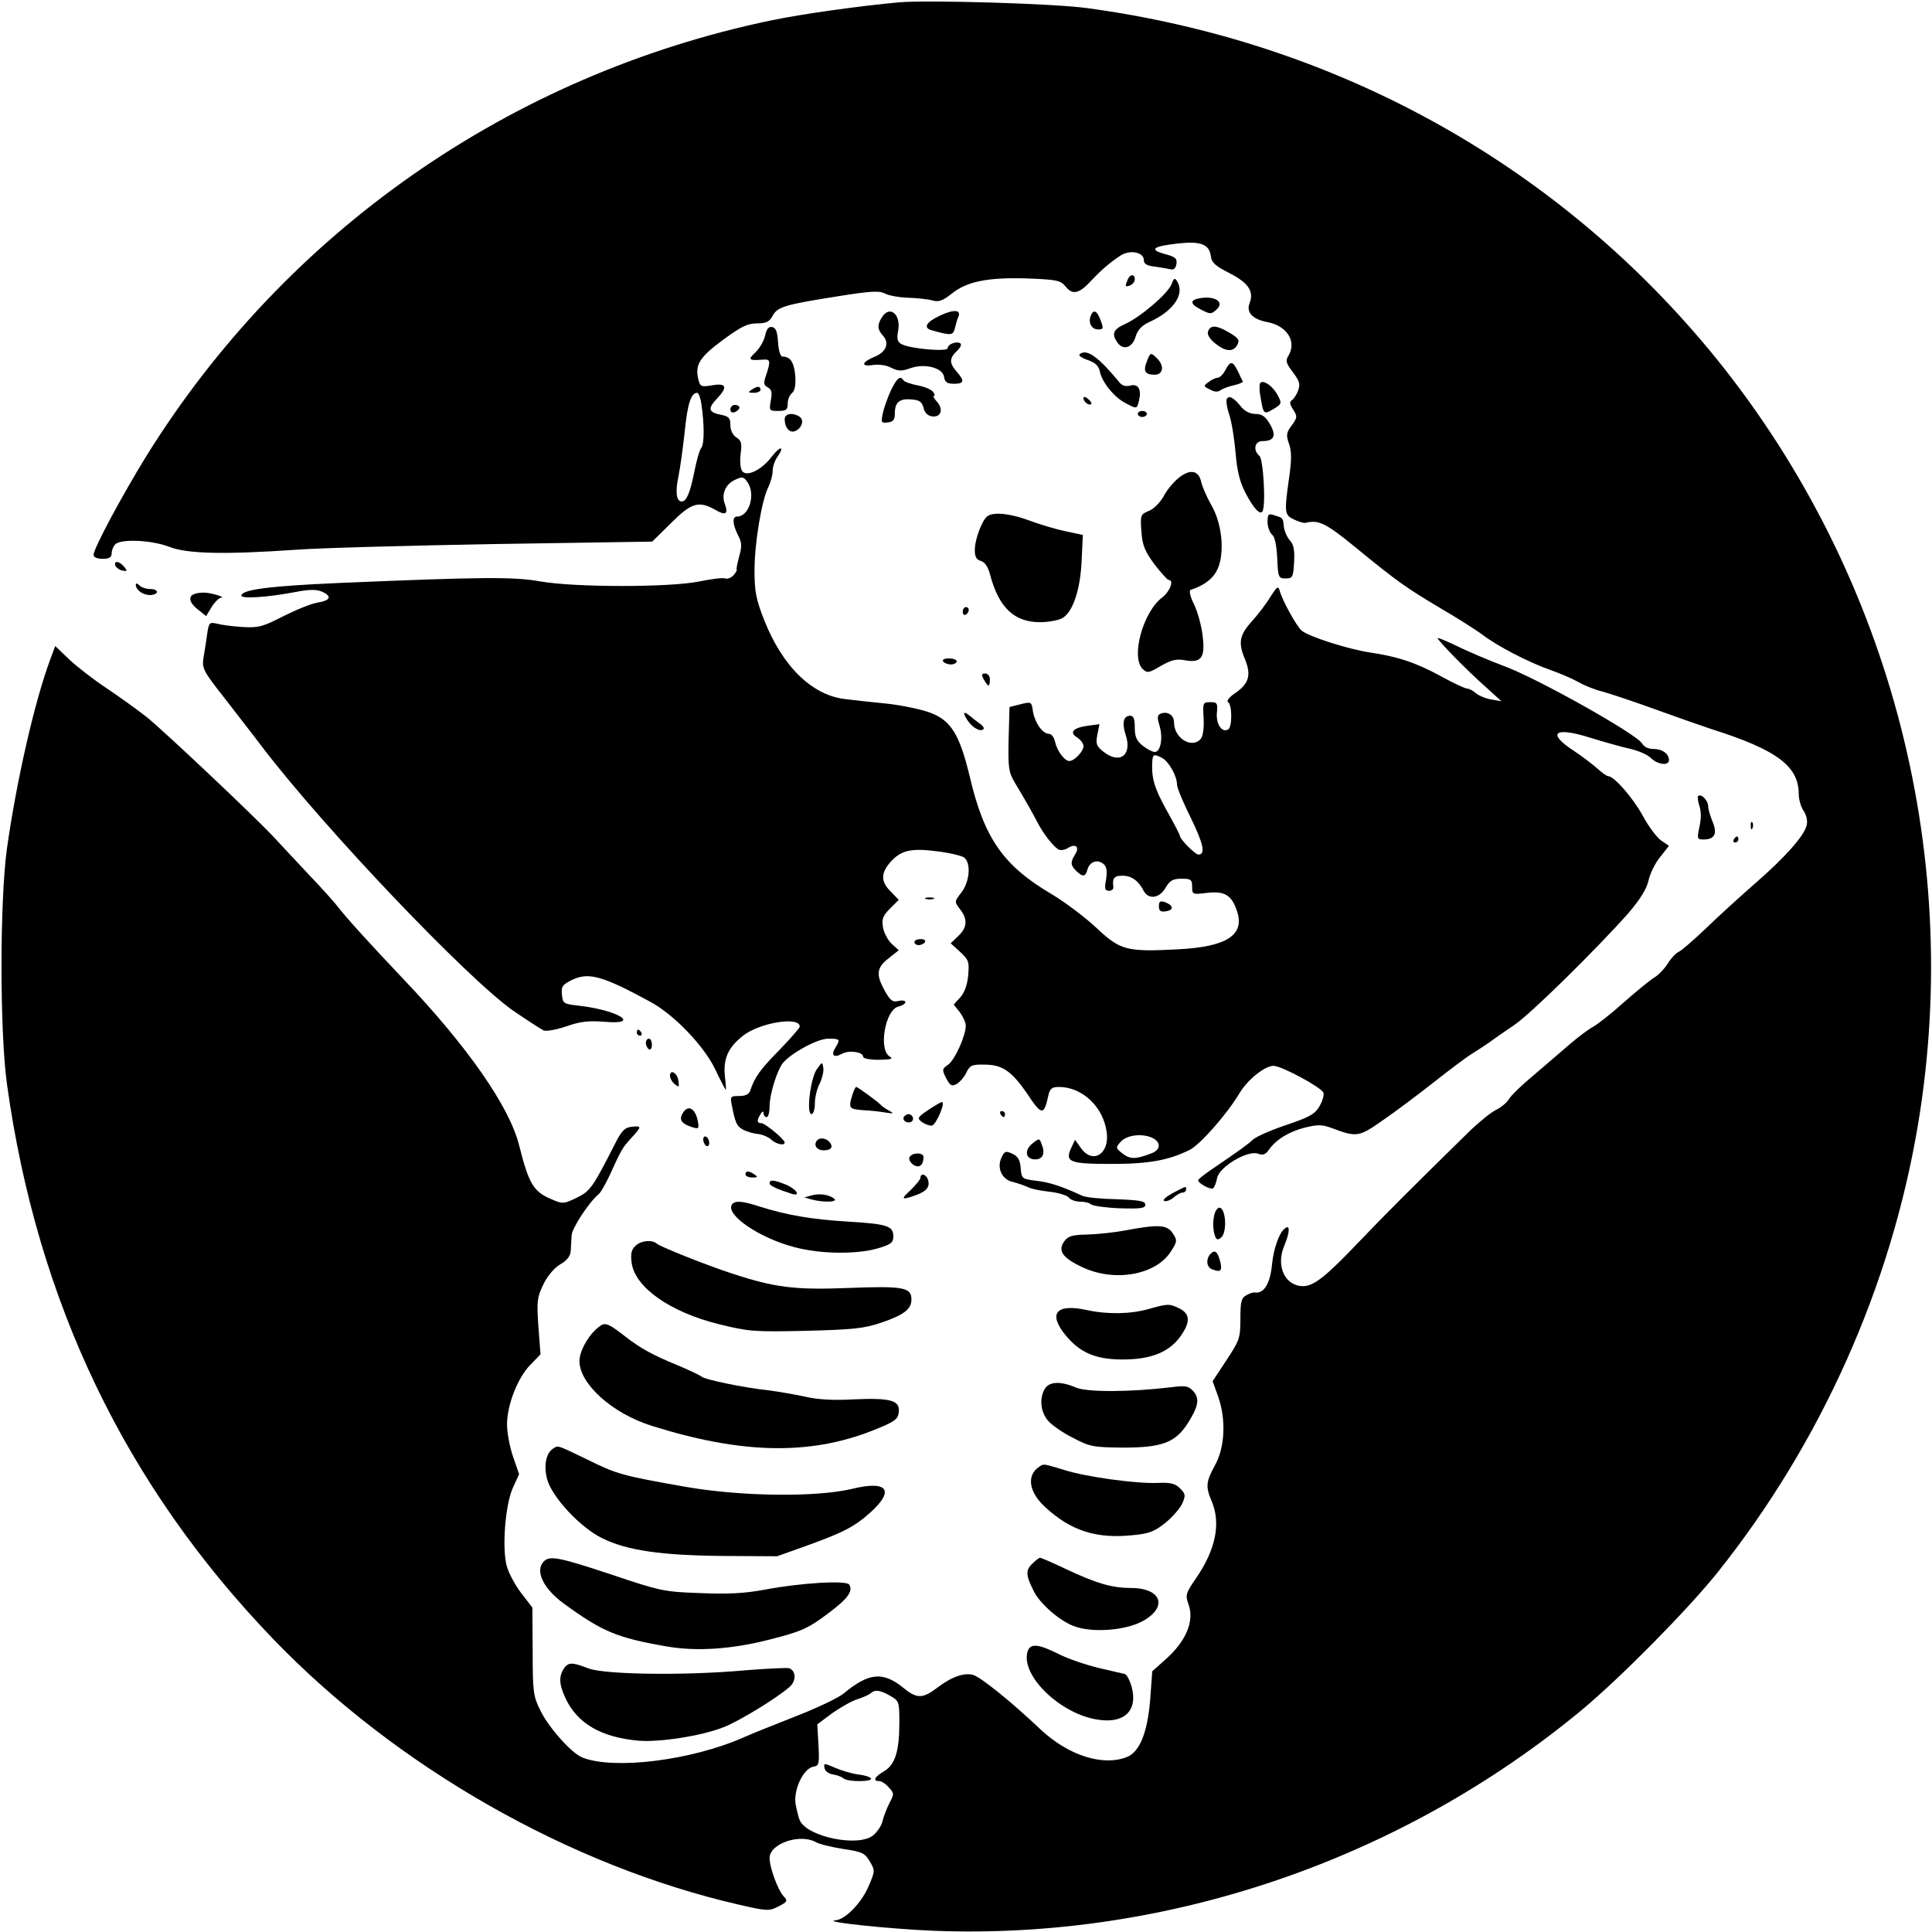 <?xml version="1.0" encoding="UTF-8" standalone="no"?>
<svg
   xmlns:dc="http://purl.org/dc/elements/1.1/"
   xmlns:cc="http://creativecommons.org/ns#"
   xmlns:rdf="http://www.w3.org/1999/02/22-rdf-syntax-ns#"
   xmlns:svg="http://www.w3.org/2000/svg"
   xmlns="http://www.w3.org/2000/svg"
   viewBox="0 0 853.333 853.333"
   height="853.333"
   width="853.333"
   xml:space="preserve"
   id="svg2"
   version="1.1"><defs
     id="defs6"><clipPath
       id="clipPath18"
       clipPathUnits="userSpaceOnUse"><path
         id="path16"
         d="M 0,640 H 640 V 0 H 0 Z" /></clipPath></defs><g
     transform="matrix(1.333,0,0,-1.333,0,853.333)"
     id="g10"><g
       id="g12"><g
         clip-path="url(#clipPath18)"
         id="g14"><g
           transform="translate(294.899,78.3)"
           id="g20"><path
             id="path22"
             style="fill:#000000;fill-opacity:1;fill-rule:nonzero;stroke:none"
             d="m 0,0 c 3,-1.7 3.101,-2 3.101,-8.8 0,-9.599 -1.401,-14 -5,-16.2 -3.201,-1.8 -3.901,-3.3 -1.701,-3.3 0.8,0 2.201,-0.9 3.201,-2.099 C 1.4,-32.3 1.4,-32.6 -0.199,-35.6 -1.1,-37.399 -2.1,-40 -2.5,-41.6 c -0.3,-1.5 -1.8,-3.6 -3.1,-4.7 -4.9,-3.9 -21.4,-0.599 -24.2,4.8 -0.5,1 -1.099,3.5 -1.5,5.7 -0.7,4.8 2.7,11.8 6,12.3 1.8,0.3 1.901,0.9 1.601,7.2 l -0.401,6.8 4.8,3.601 C -16.6,-4 -12.8,-1.8 -10.899,-1.2 -9,-0.6 -7,0.3 -6.399,0.8 -5,2.101 -3.399,1.9 0,0 m 87.2,184.7 c 2.7,-1.5 2.401,-3.9 -0.599,-5 -5.201,-2 -7,-2 -9.5,-0.099 -2.401,1.899 -2.401,2 -0.601,4 2.101,2.299 7.4,2.799 10.7,1.099 m 3,126 c 2.2,-1.2 4.901,-6 4.901,-8.8 0,-1.1 2.099,-6.1 4.599,-11.1 4.2,-8.6 4.901,-12.1 2.5,-12.1 -1.099,0 -6.099,5.1 -6.099,6.1 0,0.4 -2,4.2 -4.401,8.5 -4.099,7.4 -5.099,10.7 -4.8,16.2 0.201,2.5 0.5,2.6 3.3,1.2 M -62.5,428 c 1,-6.8 1,-13.1 0,-14.5 -0.6,-0.7 -1.6,-4.2 -2.3,-7.8 -1.399,-7 -2.599,-10 -4.2,-10 -1.8,0 -2.199,3.1 -1.1,8.3 0.6,2.9 1.5,9.6 2.1,15 0.9,9.1 2.101,12.7 4.101,12.7 0.5,0 1.099,-1.7 1.399,-3.7 M 3.101,561.1 c -13.101,-1.2 -31.901,-3.8 -42.5,-6 -86.3,-18 -160.8,-69.9 -207.101,-144.5 -8,-13 -17.399,-30.5 -17.399,-32.6 0,-0.8 1.2,-1.3 3,-1.3 2.2,0 3,0.5 3,1.8 0,1 0.5,2.3 1.2,3 1.899,1.9 12.099,1.4 17.8,-0.8 6,-2.4 18.599,-2.6 42,-1 8,0.6 37.799,1.4 66.299,1.9 l 51.8,0.8 6.2,6.1 c 6.8,6.8 9.201,7.5 14.6,4.5 3.5,-2.1 4.5,-1.5 3.301,1.8 -1.301,3.2 0.199,6.7 3.399,8.1 2.3,1.1 2.8,1 4,-0.7 2.901,-4 0.7,-11.5 -3.399,-11.5 -1.601,0 -1.5,-2.5 0.3,-6.1 1.299,-2.4 1.399,-3.7 0.399,-7.2 -0.6,-2.3 -1,-4.2 -0.8,-4.3 0.2,0 -0.2,-0.9 -1,-1.8 -0.8,-0.9 -2.099,-1.4 -2.8,-1.1 -0.799,0.3 -4.7,-0.2 -8.599,-1 -9.7,-2 -41.101,-2 -52.601,0 -8.899,1.6 -19.399,1.5 -66.599,-0.5 -23.101,-1 -32.5,-2.2 -32.5,-4.2 0,-1.1 8.399,-0.6 17.899,1.2 4.601,0.9 7.101,0.9 8.801,0.1 3.399,-1.5 2.8,-2.9 -1.401,-3.6 -2.099,-0.3 -7.2,-2.4 -11.4,-4.5 -6.8,-3.5 -8.199,-3.9 -13.5,-3.6 -3.199,0.2 -7.1,0.7 -8.5,1.1 -2.5,0.6 -2.699,0.4 -3.3,-3.7 -0.3,-2.4 -0.899,-5.9 -1.2,-7.8 -0.5,-3.3 0.101,-4.4 6.801,-12.9 4,-5.2 9.8,-12.6 12.8,-16.6 20.7,-27.1 67.899,-76.599 83,-87.2 4.7,-3.2 9.299,-6.2 10.2,-6.6 1,-0.299 4.3,0.3 7.5,1.4 4.599,1.6 7.199,1.9 12.599,1.5 12.3,-1.1 4.701,3.801 -8.299,5.301 -5.3,0.599 -5.5,0.699 -5.8,3.699 -0.301,2.7 0.199,3.301 3.399,4.9 5.5,2.6 10.101,1.3 25.901,-7.3 7.799,-4.2 17.799,-14.6 21.5,-22.4 1.799,-3.8 3.399,-6.8 3.5,-6.8 0.099,0 0,2 -0.3,4.5 -0.601,5.8 1,9.5 5.899,13.401 5.5,4.399 18.901,6.599 18.901,3.099 0,-0.4 -3,-3.9 -6.701,-7.7 -6.299,-6.399 -8.299,-9.1 -9.7,-13.5 -0.399,-1.2 -1.599,-1.8 -3.599,-1.8 -3,0 -3.101,-0.099 -2.5,-3.2 1.2,-5.899 1.599,-6.8 3.799,-8 1.201,-0.6 3.401,-1.3 5,-1.399 1.5,-0.201 3.5,-1.101 4.3,-1.901 1.5,-1.4 4.401,-2.099 4.401,-0.9 0,1 -6.5,6.4 -7.701,6.4 -1.5,0 -1.599,0.901 -0.299,3 0.599,1 1,1.1 1,0.3 0,-0.7 0.5,-1.3 1,-1.3 0.599,0 1,1.7 1,3.7 0,3.701 2.399,11.6 4.299,14.1 2.6,3.3 11.5,8.2 15.1,8.2 4,0 4.101,-0.2 2.4,-3 -1.599,-2.5 -0.5,-3.5 2.201,-2 2.399,1.3 7,0.6 7,-1 0,-0.599 2.399,-1 5.299,-1 4,0.1 4.8,0.3 3.5,1.1 -3.799,2.2 -1.5,15.4 2.8,16.5 1.3,0.301 2.401,1 2.401,1.5 0,0.5 -1,0.7 -2.3,0.4 -1.901,-0.5 -2.7,0.1 -4.5,3.3 -3,5.4 -2.801,7.7 1.199,10.8 l 3.4,2.7 -2.299,2.101 C -0.699,250.3 -2,252.7 -2.3,254.5 c -0.5,2.8 -0.099,3.9 2.3,6.3 l 2.9,2.9 -2.799,2.9 c -3.201,3.2 -3.201,6 0.2,9.8 3.399,3.7 6.699,4.5 15.199,3.4 4.2,-0.5 8.301,-1.5 9.101,-2.1 2.299,-1.9 1.799,-7.9 -0.901,-11.5 -2.399,-3.099 -2.399,-3.099 -0.5,-5.599 2.601,-3.301 2.401,-6.101 -0.599,-8.901 l -2.5,-2.4 3.099,-2.8 c 2.901,-2.7 3.101,-3.3 2.7,-7.899 C 25.601,235.4 24.601,232.8 23.2,231.3 l -2.099,-2.3 2,-2.5 c 1.099,-1.5 2,-3.399 2,-4.5 0,-3.3 -3.601,-11.3 -5.8,-12.899 -2.101,-1.401 -2.101,-1.701 -0.7,-4.5 1.299,-2.5 1.899,-2.801 3.5,-1.901 1,0.6 2.5,2.2 3.2,3.8 1.199,2.4 1.899,2.7 6.099,2.601 5.8,0 8.901,-2.201 13.901,-9.401 5,-7.599 5.699,-7.599 7.199,-0.7 0.5,2.2 1.2,2.7 3.5,2.7 7.7,0 14.7,-6.599 15.801,-15 1,-7.2 -4.601,-10.7 -8.5,-5.3 l -2,2.8 L 60,181.4 c -2.1,-4.6 -0.399,-5.2 13.4,-5.2 12.401,0 18.901,1.2 25.8,4.6 3.5,1.7 12.5,11.9 16.7,19 2.701,4.4 8.3,8.9 11.201,8.9 2.599,0 15.799,-7.099 16.5,-8.9 0.299,-0.699 -0.301,-2.8 -1.301,-4.5 -1.5,-2.6 -3.3,-3.6 -11,-6.199 -5.1,-1.701 -9.999,-3.901 -10.999,-4.801 -1.7,-1.6 -3.7,-3.1 -13.401,-9.699 -2.7,-1.801 -4.799,-3.5 -4.799,-3.801 0,-1 4,-3.199 4.899,-2.699 0.5,0.299 1.101,1.899 1.4,3.5 0.8,3.699 10.1,9.199 13.5,8 1.6,-0.601 2.5,-0.301 3.5,1.099 2.4,3.5 6.6,6.1 11.9,7.5 4.6,1.1 5.801,1.1 9.301,-0.2 8,-3 8.799,-2.899 16.599,2.601 4.1,2.799 11.7,8.5 16.901,12.599 5.199,4.1 10.799,8.3 12.399,9.3 1.5,0.9 4.2,2.7 6,3.9 1.7,1.3 5.5,3.9 8.3,5.8 5.4,3.6 27,24.901 37.7,36.901 4,4.699 6.101,7.999 6.8,10.899 0.5,2.3 2.2,5.9 3.9,7.9 l 2.901,3.7 -2.5,1.7 c -1.401,0.9 -4.201,4.6 -6.201,8.3 -3.299,6 -9.5,13.1 -11.5,13.1 -0.4,0 -2,1.1 -3.5,2.5 -1.6,1.4 -5,4 -7.7,5.8 -9.4,6.1 -6.5,8.2 5.7,4.3 4.5,-1.4 10.3,-3 13,-3.6 2.6,-0.6 5.6,-1.9 6.701,-3 2.199,-2.2 6,-2.7 6,-0.7 0,2.1 -2.201,3.7 -5.201,3.7 -1.6,0 -3.1,0.7 -3.7,1.8 -1.599,3 -34.7,21.6 -45.599,25.6 -5.301,2 -11.5,4.6 -17.901,7.7 -2.2,1 -4.099,1.8 -4.2,1.6 -0.399,-0.4 9.7,-10.7 15.7,-16 l 5.401,-4.9 -3.401,0.6 c -1.9,0.3 -4.2,1.3 -5.099,2.1 -0.901,0.8 -2.201,1.5 -2.901,1.5 -0.599,0 -4.5,1.8 -8.5,4 -8.4,4.6 -14.4,6.6 -23.9,8 -7.1,1.1 -20,5.2 -22.4,7.2 -1.6,1.3 -6.5,10.1 -7.299,13.3 -0.5,1.6 -0.901,1.3 -3,-2 -1.3,-2.2 -4.101,-5.9 -6.201,-8.2 -4.2,-4.7 -4.599,-7.1 -2.2,-12.8 2,-5 1.2,-7.9 -3.2,-10.9 -2.1,-1.4 -3.1,-2.7 -2.5,-3.1 1.4,-0.8 1.4,-8.2 0.101,-9 -2.101,-1.3 -4.101,1.7 -3.8,5.4 0.3,3.3 0.099,3.6 -2.2,3.6 -2.401,0 -2.5,-0.2 -2.201,-5.3 0.201,-3.1 -0.2,-6 -0.9,-6.8 -2.899,-3.5 -8.899,0.1 -8.899,5.4 0,2.4 -2.101,3.8 -4.401,2.9 -1.2,-0.5 -1.2,-1.3 -0.399,-4 1.199,-4 0.399,-8.7 -1.601,-8.7 -0.7,0 -2.5,0.9 -4,2.1 -2,1.6 -2.599,2.9 -2.599,6 0,2.8 -0.401,3.9 -1.5,3.9 -2.3,0 -2.8,-2.4 -1.5,-6.4 2.2,-6.7 -2,-9.8 -7.401,-5.5 -2.3,1.8 -2.599,2.6 -2,5.6 l 0.7,3.5 -3.799,-0.5 c -5,-0.7 -6.3,-2.2 -3.601,-3.9 1.101,-0.7 2.101,-2 2.101,-2.9 0,-1.7 -3,-4.9 -4.701,-4.9 -1.5,0 -4,3.2 -4.7,6.3 -0.3,1.5 -1.2,2.7 -2,2.7 -2.099,0 -4.599,3.5 -5.3,7.2 -0.5,3.5 -0.5,3.5 -4.2,2.6 l -3.599,-0.9 -0.3,-10.6 c -0.2,-9.3 0,-11 1.899,-14.2 3.901,-6.5 6.2,-10.6 7.8,-13.7 1.801,-3.5 5.101,-7.7 6.801,-8.7 0.699,-0.4 2.099,-0.2 3.199,0.5 2.601,1.6 3.9,0.3 2.301,-2.2 -1.601,-2.6 -1.5,-3.5 0.399,-5.4 2.101,-2.1 3.101,-2 3.7,0.4 0.701,2.6 3.3,3.6 5.3,1.9 1.101,-0.9 1.3,-2.2 0.901,-5.1 -0.601,-3.1 -0.401,-3.8 1,-3.8 0.899,0 1.5,0.6 1.399,1.3 -0.399,2.9 0.301,3.7 3,3.7 3,0 5.301,-1.6 7.101,-5.1 1.599,-2.9 5.2,-2.4 7.2,1.1 1.399,2.4 2.399,3 5.3,3 3.099,0 3.5,-0.3 3.5,-2.6 0,-2.6 0.099,-2.7 4.899,-2.1 5.9,0.7 8.2,-0.7 10,-6.1 2.601,-7.9 -3.5,-11.799 -19.699,-12.6 -17,-0.9 -19,-0.3 -26.901,7.1 -3.7,3.5 -10.4,8.5 -14.7,11.1 -16.2,9.5 -22.5,18.6 -27.3,39.1 -3.299,13.7 -6.099,18.4 -12.799,21 -2.701,1.1 -9.3,2.5 -14.5,3.1 -5.201,0.5 -11.401,1.2 -13.8,1.5 -11.101,1.2 -20.901,10.8 -27,26.2 -2.7,6.9 -3.2,9.5 -3.2,16.4 0,9.2 2.399,23.4 4.599,27.7 0.7,1.5 1.401,3.8 1.401,5.2 0,1.4 0.7,3.6 1.599,4.8 2.601,3.8 0.8,3.6 -2,-0.1 -3.3,-4.3 -8.3,-6.7 -9.7,-4.6 -0.6,0.8 -0.8,3.3 -0.5,5.7 0.5,3.5 0.2,4.4 -1.399,5.4 -1.201,0.8 -2,2.4 -2,4.1 0,2.3 -0.5,2.9 -3,3.4 -4.201,0.8 -4.601,2 -1.601,5.2 3.801,4 3.4,5.4 -1.399,4.6 -3.601,-0.6 -4,-0.5 -4.601,1.9 -1.199,4.9 0.4,7.4 8.101,13.1 6,4.4 8.099,5.5 11.299,5.5 3.1,0 4.1,0.5 5.201,2.5 1.599,3 4,3.7 21.7,6.5 10.699,1.7 13.699,1.9 15.5,0.9 1.3,-0.7 4.8,-1.3 7.8,-1.4 3,-0.1 6.599,-0.5 8,-0.9 2,-0.6 3.399,-0.1 6.399,2.3 5,4 11.9,5.4 24.9,5 10,-0.4 11,-0.6 12.8,-2.7 2.3,-2.9 4.5,-2.4 8.601,2.1 3.399,3.6 6,5.8 9.599,8.2 3.1,2 7.701,1.1 7.701,-1.5 0,-1.3 1,-1.9 3.799,-2.2 2,-0.3 4.401,-0.7 5.201,-0.9 0.899,-0.2 1.599,0.4 1.799,1.8 0.3,1.8 -0.4,2.4 -3.9,3.3 -5.399,1.5 -3.8,2.6 4.7,3.5 7.2,0.8 10.101,-0.3 10.601,-4.2 0.199,-2.1 1.5,-3.3 6.099,-5.6 6.401,-3.3 8.3,-6.1 6.701,-10.1 -1.101,-3 1.099,-5.3 6.099,-6.2 6.5,-1.3 9.7,-6.6 6.7,-11.3 -0.9,-1.5 -0.6,-2.4 1.6,-5.3 2.2,-2.9 2.5,-4 1.7,-6.1 -0.5,-1.4 -1.5,-2.8 -2.099,-3.2 -0.801,-0.5 -0.601,-1.4 0.5,-3.1 1.399,-2.2 1.399,-2.6 -0.5,-5.2 -1.801,-2.4 -1.901,-3.2 -0.901,-6.1 0.901,-2.5 0.901,-5.3 0,-11.5 -1.599,-11.4 -1.5,-12.1 1.7,-13.6 1.5,-0.7 3.1,-1.2 3.701,-1.1 4.399,1.1 6.699,0 16.5,-8 13.899,-11.4 16.899,-13.5 28.5,-20.4 5.5,-3.2 11.599,-7.1 13.5,-8.5 5,-3.9 15.5,-9.3 22.599,-11.8 3.401,-1.2 7.6,-3 9.5,-4.1 1.901,-1.1 5.401,-2.5 7.901,-3.1 2.5,-0.7 10.399,-3.3 17.5,-5.9 7.199,-2.6 15.5,-5.5 18.5,-6.5 21.799,-6.9 29,-12.3 29,-21.6 0,-1.7 0.699,-4.2 1.599,-5.5 1,-1.5 1.401,-3.4 1,-4.9 -0.9,-3.5 -7.099,-10.5 -17.099,-19.2 -4.901,-4.3 -12.301,-10.999 -16.301,-14.9 -4,-3.8 -8.1,-7.4 -9.1,-7.8 -1,-0.5 -2.5,-2.2 -3.5,-3.799 -1,-1.601 -2.9,-3.701 -4.4,-4.601 -1.5,-0.899 -6.1,-4.7 -10.199,-8.3 C 239,226 234.4,222.4 232.9,221.601 231.4,220.8 228.101,218.3 225.4,216 c -2.6,-2.3 -8.1,-6.899 -12,-10.3 -4,-3.3 -7.7,-6.9 -8.299,-8 -0.601,-1.099 -2.5,-2.7 -4.301,-3.599 -1.8,-0.901 -5.4,-3.901 -8.199,-6.5 -20.901,-20.5 -28.201,-27.801 -37,-37 C 144.5,138.9 140.4,135.7 136.9,135.7 c -6,0 -9.1,6.6 -6.299,13.3 2,4.8 2,7.4 0.099,5.7 -1.8,-1.4 -3.599,-6.7 -4.099,-11.599 -0.601,-6.601 -2.701,-10 -5.8,-9.5 -0.401,0.099 -1.7,-0.301 -2.7,-0.901 -1.701,-0.9 -2,-2.099 -2,-7.8 0,-6.4 -0.3,-7.2 -4.601,-13.7 l -4.6,-7 1.8,-5 c 2.7,-7.599 2.3,-16.9 -1,-22.8 -3,-5.5 -3.2,-7.1 -1.099,-12 C 109.7,57 107.9,48.4 101.4,38.9 98,34 97.801,33.3 98.9,30.3 c 2,-5.5 -0.7,-12.1 -7.5,-18.199 l -4.5,-4 -0.7,-9.5 C 85.301,-12.3 82.7,-18.8 78.301,-20.399 70.4,-23.399 59.101,-19.8 49.9,-11.2 40.101,-1.899 30,6.2 27.5,6.9 24.4,7.7 20.2,6.2 15.2,2.3 10.7,-1 8.801,-1 4.301,2.7 -2.399,8.101 -7.1,7.601 -15.399,0.7 -17.1,-0.7 -24,-4 -30.899,-6.7 -37.8,-9.399 -45.8,-12.6 -48.699,-13.899 -66,-21.5 -91.5,-24.6 -101.899,-20.5 c -3.601,1.4 -11.201,9.9 -14,15.7 -2.3,4.6 -2.5,6.2 -2.5,19.5 l -0.101,14.5 -3.699,4.8 c -2,2.601 -4.2,6.7 -4.801,9 -1.6,6 -0.5,20.101 2,25.8 l 2.101,4.6 -2,5.8 c -1.101,3.2 -2,8 -2,10.6 0,6.5 3.5,15.5 7.7,19.801 l 3.399,3.5 -0.7,9.199 c -0.6,8.4 -0.399,9.7 1.601,13.9 1.399,2.901 3.599,5.5 5.599,6.7 2.3,1.3 3.401,2.8 3.5,4.4 0.101,1.301 0.2,3.6 0.3,5.2 0.101,2.4 5.801,11.101 9,13.7 0.7,0.6 2.2,3.3 3.5,6 4,8.8 4.301,9.3 7.2,12.5 3.601,3.901 3.601,4.2 0.2,3.8 -2.299,-0.2 -3.4,-1.399 -5.599,-5.8 C -98.5,168.4 -99.3,167.2 -103.8,165 c -4.099,-2 -4.7,-2.1 -7.899,-0.7 -6.401,2.6 -7.901,5 -11.2,18.1 -3.201,12.8 -17.101,32.701 -38.101,54.8 -11.1,11.7 -19.199,20.6 -21.699,23.901 -1.2,1.599 -5.7,6.599 -10,11.099 -4.2,4.5 -9.301,9.9 -11.301,12.1 -6.3,6.8 -36.199,35 -42.199,39.9 -3.2,2.5 -9.301,6.9 -13.5,9.7 -4.2,2.8 -9.801,7.1 -12.301,9.5 l -4.6,4.4 -1.599,-4.3 c -5.2,-13.9 -11.2,-40.2 -14.401,-62.8 -2.4,-17.5 -2.4,-60.5 0,-78 10,-72.2 39.201,-133 88.201,-183.9 40.899,-42.5 98.5,-75.3 154.599,-88.1 9.101,-2.099 9.8,-2.099 12.901,-0.5 2.899,1.5 3.099,1.8 1.599,3.401 -1.899,2.099 -4.599,9.5 -4.599,12.599 0,4.8 10,8.2 15.299,5.3 1.201,-0.7 5.3,-1.7 9.201,-2.3 6.2,-0.9 7.099,-1.4 8.7,-4.099 1.8,-3.101 1.8,-3.201 -0.601,-8.701 -2.399,-5.299 -7.599,-10.6 -10.7,-10.799 -5.1,-0.5 17.801,-2.901 32.601,-3.5 77.2,-3 154.799,23.5 214.899,73.399 12.9,10.8 34.7,32.9 44.601,45.2 34.199,42.8 57.5,94.7 66.5,148.401 C 355.9,280.4 330.4,374.8 271.3,446.1 219.5,508.4 146.9,548.2 65.101,559.2 c -11,1.5 -52.401,2.7 -62,1.9" /></g><g
           transform="translate(273.2,54.3)"
           id="g24"><path
             id="path26"
             style="fill:#000000;fill-opacity:1;fill-rule:nonzero;stroke:none"
             d="m 0,0 c 0.199,-1 1.399,-1.899 2.8,-2.1 1.399,-0.2 2.899,-0.799 3.5,-1.299 1.2,-1.201 9.8,-1.201 9.099,0 C 15.1,-2.899 13.1,-2.3 11.1,-2.1 9,-1.8 5.6,-0.8 3.5,0.101 -0.2,1.7 -0.301,1.7 0,0" /></g><g
           transform="translate(373.6,547.4)"
           id="g28"><path
             id="path30"
             style="fill:#000000;fill-opacity:1;fill-rule:nonzero;stroke:none"
             d="m 0,0 c -0.899,-2.2 -0.8,-2.4 0.9,-1.8 0.8,0.4 1.5,1.2 1.5,2 C 2.4,2.1 0.8,2 0,0" /></g><g
           transform="translate(388.2,546)"
           id="g32"><path
             id="path34"
             style="fill:#000000;fill-opacity:1;fill-rule:nonzero;stroke:none"
             d="m 0,0 c -1.2,-3.1 -10.301,-10.9 -15.4,-13.2 -4,-1.8 -4.6,-3.3 -2.5,-6.2 1.9,-2.7 5,-1.6 6,2.1 0.7,2.2 2,3.6 4.599,4.8 C 0.699,-8.9 4.5,-3.2 1.8,1 1.1,2.2 0.699,2 0,0" /></g><g
           transform="translate(397.3,541.3)"
           id="g36"><path
             id="path38"
             style="fill:#000000;fill-opacity:1;fill-rule:nonzero;stroke:none"
             d="M 0,0 C -3.2,-0.6 -2.9,-2 0.8,-3.8 3.7,-5.3 4,-5.3 5.8,-3.7 8.6,-1.2 5.2,1 0,0" /></g><g
           transform="translate(311.3,535.5)"
           id="g40"><path
             id="path42"
             style="fill:#000000;fill-opacity:1;fill-rule:nonzero;stroke:none"
             d="m 0,0 c -4.5,-2.1 -5.5,-4 -2.5,-4.8 6.4,-1.8 7,-1.7 7.6,0.7 0.3,1.3 0.8,3.1 1.2,3.9 C 7.2,2.1 4.5,2.2 0,0" /></g><g
           transform="translate(292.2,535)"
           id="g44"><path
             id="path46"
             style="fill:#000000;fill-opacity:1;fill-rule:nonzero;stroke:none"
             d="m 0,0 c -1.601,-2.6 -1.5,-4 0.399,-6.1 2.201,-2.4 1,-5.4 -2.7,-6.9 -4.399,-1.8 -4.8,-3.4 -0.8,-2.8 2,0.3 4.601,0 6.201,-0.9 2.299,-1.1 3.4,-1.2 6.2,-0.2 4.8,1.8 10.899,0.2 11.3,-2.8 0.299,-1.8 1,-2.3 3.299,-2.3 3.401,0 3.601,0.9 0.901,4 -2.5,2.9 -2.5,4.4 0.099,6.9 1.201,1.1 1.601,2.2 1.101,2.5 -1.301,0.8 -4.2,-0.3 -4.2,-1.6 0,-1.3 -12.401,-0.2 -15.2,1.3 C 5.1,-8.1 4.899,-7.2 5.399,-4.4 6.399,1 2.6,4.2 0,0" /></g><g
           transform="translate(361.399,535.5)"
           id="g48"><path
             id="path50"
             style="fill:#000000;fill-opacity:1;fill-rule:nonzero;stroke:none"
             d="m 0,0 c -0.899,-2.3 0.301,-4.5 2.5,-4.5 1.7,0 1.801,0.3 0.801,3 C 2.101,1.8 0.9,2.3 0,0" /></g><g
           transform="translate(253.5,528.9)"
           id="g52"><path
             id="path54"
             style="fill:#000000;fill-opacity:1;fill-rule:nonzero;stroke:none"
             d="m 0,0 c -0.4,-1.8 -1.9,-4.3 -3.3,-5.6 -2.5,-2.3 -2.1,-2.7 2.6,-2.3 2.5,0.2 2.599,-0.4 1.099,-5 -1,-2.8 -0.899,-3.4 0.5,-4.2 1.301,-0.7 1.5,-1.7 1,-4.4 -0.599,-3.3 -0.5,-3.4 2.5,-3.4 2.601,0 3.101,0.4 3.101,2.4 0,1.3 0.6,2.9 1.399,3.5 1,0.8 1.301,2.7 1.101,5.8 C 9.6,-8.8 8.399,-6.9 5.8,-6.9 5.1,-6.9 4.5,-5 4.3,-2.2 4.1,1.3 3.6,2.7 2.3,2.9 1.2,3.1 0.5,2.3 0,0" /></g><g
           transform="translate(400.3,530.4)"
           id="g56"><path
             id="path58"
             style="fill:#000000;fill-opacity:1;fill-rule:nonzero;stroke:none"
             d="m 0,0 c -0.4,-1 0.4,-2.4 2.3,-4 3.5,-2.8 6,-3 7.4,-0.5 0.8,1.6 0.4,2.2 -2.6,4 C 2.9,2 0.8,2.2 0,0" /></g><g
           transform="translate(358,523)"
           id="g60"><path
             id="path62"
             style="fill:#000000;fill-opacity:1;fill-rule:nonzero;stroke:none"
             d="m 0,0 c -0.9,-0.5 -0.101,-1.2 2.3,-2.1 2.7,-0.9 3.8,-2 4.2,-4.1 0.8,-3.5 4.8,-8.4 8.6,-10.3 3.6,-1.9 3.6,-1.9 4.299,0.9 0.901,3.7 -0.199,5.7 -2.899,5 -1.5,-0.4 -2.8,0 -3.601,1.1 C 6.1,-1.3 2.399,1.5 0,0" /></g><g
           transform="translate(380,520.4)"
           id="g64"><path
             id="path66"
             style="fill:#000000;fill-opacity:1;fill-rule:nonzero;stroke:none"
             d="M 0,0 C -1.3,-3.2 -0.601,-4.4 2.6,-4.4 5.399,-4.4 5.899,-1.5 3.399,1 1.3,3.1 1.1,3 0,0" /></g><g
           transform="translate(406,517.5)"
           id="g68"><path
             id="path70"
             style="fill:#000000;fill-opacity:1;fill-rule:nonzero;stroke:none"
             d="m 0,0 c -0.7,-1.4 -1.9,-2.5 -2.5,-2.5 -0.601,0 -2,-0.6 -3,-1.4 -1.8,-1.3 -1.8,-1.4 0.399,-2.5 C -3.7,-7.2 -2.5,-7.3 -1.7,-6.7 -1,-6.2 1,-5.4 2.8,-5 c 1.8,0.4 3.2,1 3,1.3 -0.2,0.4 -1,1.9 -1.7,3.5 C 2.399,3.1 1.7,3.2 0,0" /></g><g
           transform="translate(295.2,510.8)"
           id="g72"><path
             id="path74"
             style="fill:#000000;fill-opacity:1;fill-rule:nonzero;stroke:none"
             d="m 0,0 c -1.101,-2.4 -2.301,-5.8 -2.7,-7.6 -0.601,-3.1 -0.5,-3.3 1.7,-3 1.8,0.2 2.3,0.9 2.3,3 0,3.7 1.599,5 5.599,4.6 2.601,-0.2 3.401,-0.8 3.901,-2.8 0.399,-1.6 1.399,-2.6 2.8,-2.8 3,-0.4 3.9,2.3 1.7,4.8 -1,1.1 -1.5,2 -1,2 0.399,0 0.2,0.6 -0.401,1.4 -0.7,0.8 -3,1.7 -5.2,2.1 C 6.6,2.1 4.6,2.8 4.199,3.3 3.1,5.1 2,4.1 0,0" /></g><g
           transform="translate(417.6,513.3)"
           id="g76"><path
             id="path78"
             style="fill:#000000;fill-opacity:1;fill-rule:nonzero;stroke:none"
             d="m 0,0 c -0.3,-0.4 -0.399,-2.3 0,-4.2 1,-6.3 1.101,-6.4 4.3,-4.5 2.8,1.7 2.9,1.9 1.5,4.5 C 4.3,-1.2 1.101,1.1 0,0" /></g><g
           transform="translate(249,511)"
           id="g80"><path
             id="path82"
             style="fill:#000000;fill-opacity:1;fill-rule:nonzero;stroke:none"
             d="M 0,0 C -1.2,-0.8 -1.101,-1 0.8,-1 2,-1 3,-0.5 3,0 3,1.3 1.899,1.3 0,0" /></g><g
           transform="translate(359,508.2)"
           id="g84"><path
             id="path86"
             style="fill:#000000;fill-opacity:1;fill-rule:nonzero;stroke:none"
             d="m 0,0 c 0,-1.2 1.899,-2.6 2.6,-1.9 0.2,0.2 -0.201,1 -1.1,1.7 C 0.6,0.6 0,0.6 0,0" /></g><g
           transform="translate(406.5,508)"
           id="g88"><path
             id="path90"
             style="fill:#000000;fill-opacity:1;fill-rule:nonzero;stroke:none"
             d="m 0,0 c -0.3,-0.5 0,-2.9 0.8,-5.2 0.8,-2.4 1.7,-8 2.099,-12.6 0.5,-6.1 1.401,-9.7 3.201,-13.2 2.7,-5.2 4.9,-7.6 5.7,-6.3 1.2,1.9 0.3,17.4 -1,18.4 -2.2,1.9 -1.6,4.9 1,4.9 3.899,0 4.7,1.8 2.5,5.6 C 12.8,-5.8 11.6,-5 9.5,-5 7.7,-5 6,-4.1 4.8,-2.7 2.399,0.3 0.8,1.3 0,0" /></g><g
           transform="translate(242,504.5)"
           id="g92"><path
             id="path94"
             style="fill:#000000;fill-opacity:1;fill-rule:nonzero;stroke:none"
             d="M 0,0 C 0,-0.9 0.6,-1.2 1.5,-0.9 2.3,-0.5 3,0.1 3,0.6 3,1.1 2.3,1.5 1.5,1.5 0.7,1.5 0,0.8 0,0" /></g><g
           transform="translate(377,503)"
           id="g96"><path
             id="path98"
             style="fill:#000000;fill-opacity:1;fill-rule:nonzero;stroke:none"
             d="M 0,0 C 0,-0.5 0.7,-1 1.5,-1 2.3,-1 3,-0.5 3,0 3,0.6 2.3,1 1.5,1 0.7,1 0,0.6 0,0" /></g><g
           transform="translate(260,501.3)"
           id="g100"><path
             id="path102"
             style="fill:#000000;fill-opacity:1;fill-rule:nonzero;stroke:none"
             d="M 0,0 C 0,-2.8 1.6,-4.7 3.399,-4 5.7,-3.1 6.6,-0.3 4.899,0.8 2.6,2.3 0,1.8 0,0" /></g><g
           transform="translate(390.3,481.6)"
           id="g104"><path
             id="path106"
             style="fill:#000000;fill-opacity:1;fill-rule:nonzero;stroke:none"
             d="m 0,0 c -1.6,-1.3 -3.8,-4 -4.8,-6 -1.1,-1.9 -3.2,-4.1 -4.8,-4.7 -2.8,-1.2 -2.9,-1.4 -2.5,-6.8 0.3,-4.6 1.1,-6.5 4.3,-10.9 2.2,-2.8 4.3,-5.2 4.7,-5.2 1.9,0 0.5,-3.8 -2.1,-5.8 -6.3,-4.7 -10.5,-19.7 -6.5,-23.7 1.5,-1.4 2,-1.4 6,1 3.5,2 5.2,2.4 7.9,1.9 5.5,-1 6.9,0.8 6,7.9 -0.3,3.2 -1.6,7.9 -2.8,10.5 -1.3,2.5 -1.8,4.7 -1.2,4.9 5.1,1.7 8,4.2 9.3,7.8 2,5.7 0.9,14.7 -2.5,20.4 C 9.6,-6.2 8.1,-2.8 7.7,-1.1 6.9,2.8 3.9,3.3 0,0" /></g><g
           transform="translate(327.3,469.2)"
           id="g108"><path
             id="path110"
             style="fill:#000000;fill-opacity:1;fill-rule:nonzero;stroke:none"
             d="m 0,0 c -1.8,-1.1 -4.3,-7.7 -4.3,-11.3 0,-2.2 0.5,-3.2 2,-3.6 1.3,-0.4 2.4,-1.9 3.1,-4.7 2.9,-10.8 8,-15.6 16.5,-15.6 2.7,0 6,0.6 7.3,1.3 3.5,1.8 6.1,9.4 6.5,19.2 l 0.4,8.4 -5.6,1.2 C 22.9,-4.5 17.5,-2.9 14,-1.6 7.6,0.8 2.2,1.4 0,0" /></g><g
           transform="translate(420,467.2)"
           id="g112"><path
             id="path114"
             style="fill:#000000;fill-opacity:1;fill-rule:nonzero;stroke:none"
             d="M 0,0 C 0,-1.6 0.7,-3.5 1.5,-4.2 2.399,-4.9 3,-7.7 3.199,-12 3.5,-18.4 3.6,-18.7 6,-18.7 c 2.3,0 2.5,0.4 2.8,5.4 0.2,3.9 -0.101,5.8 -1.401,7.2 -0.899,1 -1.799,3 -2,4.5 C 5.1,1.4 5.199,1.3 2.3,2.2 0.3,2.9 0,2.6 0,0" /></g><g
           transform="translate(38.2,452.8)"
           id="g116"><path
             id="path118"
             style="fill:#000000;fill-opacity:1;fill-rule:nonzero;stroke:none"
             d="M 0,0 C 0.3,-0.7 1.3,-1.5 2.399,-1.7 4,-2 4.1,-1.8 2.899,-0.4 1.3,1.5 -0.5,1.7 0,0" /></g><g
           transform="translate(45,446.4)"
           id="g120"><path
             id="path122"
             style="fill:#000000;fill-opacity:1;fill-rule:nonzero;stroke:none"
             d="m 0,0 c 0,-1.7 2.3,-3.4 4.7,-3.4 1.3,0 2.3,0.5 2.3,1 0,0.6 -1,1 -2.3,1 -1.301,0 -2.801,0.5 -3.5,1.2 C 0.5,0.5 0,0.6 0,0" /></g><g
           transform="translate(64.3,443.3)"
           id="g124"><path
             id="path126"
             style="fill:#000000;fill-opacity:1;fill-rule:nonzero;stroke:none"
             d="m 0,0 c -2.1,-0.8 -1.5,-3 1.4,-5.2 l 2.6,-2.1 1.8,3 c 1,1.6 2.4,3 3.1,3.1 C 10.8,-1.1 5.6,0.5 3.2,0.5 2.1,0.5 0.6,0.3 0,0" /></g><g
           transform="translate(319,437.4)"
           id="g128"><path
             id="path130"
             style="fill:#000000;fill-opacity:1;fill-rule:nonzero;stroke:none"
             d="m 0,0 c 0,-0.8 0.5,-1.2 1,-0.9 0.6,0.3 1,1 1,1.6 C 2,1.2 1.6,1.6 1,1.6 0.5,1.6 0,0.9 0,0" /></g><g
           transform="translate(312.5,421)"
           id="g132"><path
             id="path134"
             style="fill:#000000;fill-opacity:1;fill-rule:nonzero;stroke:none"
             d="m 0,0 c 0.3,-0.5 1.5,-1 2.6,-1 1,0 1.9,0.5 1.9,1 C 4.5,0.6 3.3,1 1.899,1 0.5,1 -0.4,0.6 0,0" /></g><g
           transform="translate(326,415)"
           id="g136"><path
             id="path138"
             style="fill:#000000;fill-opacity:1;fill-rule:nonzero;stroke:none"
             d="M 0,0 C 0.6,-1.1 1.3,-2 1.5,-2 1.8,-2 2,-1.1 2,0 2,1.1 1.3,2 0.5,2 -0.8,2 -0.9,1.6 0,0" /></g><g
           transform="translate(320.5,401.6)"
           id="g140"><path
             id="path142"
             style="fill:#000000;fill-opacity:1;fill-rule:nonzero;stroke:none"
             d="M 0,0 C 1.7,-2.6 4.399,-4.1 5.399,-3 5.7,-2.7 5.1,-1.8 4,-1.1 2.899,-0.3 1.5,0.8 0.8,1.4 -1.3,3.1 -1.601,2.5 0,0" /></g><g
           transform="translate(562.699,376.4)"
           id="g144"><path
             id="path146"
             style="fill:#000000;fill-opacity:1;fill-rule:nonzero;stroke:none"
             d="m 0,0 c -0.3,-0.3 -0.1,-1.8 0.4,-3.3 0.6,-1.8 0.6,-4.3 0,-6.9 -0.799,-3.9 -0.799,-4.2 1.3,-4.2 3.7,0 4.7,1.8 3.101,5.8 C 4,-6.7 3.301,-4.4 3.301,-3.4 3.301,-1.5 1,0.9 0,0" /></g><g
           transform="translate(580.1,366.4)"
           id="g148"><path
             id="path150"
             style="fill:#000000;fill-opacity:1;fill-rule:nonzero;stroke:none"
             d="M 0,0 C 0,-1.1 0.3,-1.4 0.6,-0.6 0.9,0.1 0.8,1 0.5,1.3 0.2,1.7 -0.1,1.1 0,0" /></g><g
           transform="translate(574.5,362)"
           id="g152"><path
             id="path154"
             style="fill:#000000;fill-opacity:1;fill-rule:nonzero;stroke:none"
             d="M 0,0 C -0.301,-0.5 -0.101,-1 0.399,-1 1,-1 1.5,-0.5 1.5,0 1.5,0.6 1.3,1 1.1,1 0.8,1 0.3,0.6 0,0" /></g><g
           transform="translate(306.8,342.3)"
           id="g156"><path
             id="path158"
             style="fill:#000000;fill-opacity:1;fill-rule:nonzero;stroke:none"
             d="M 0,0 C 0.6,-0.2 1.8,-0.2 2.5,0 3.1,0.3 2.6,0.5 1.2,0.5 -0.2,0.5 -0.7,0.3 0,0" /></g><g
           transform="translate(384,339.9)"
           id="g160"><path
             id="path162"
             style="fill:#000000;fill-opacity:1;fill-rule:nonzero;stroke:none"
             d="M 0,0 C 0,-1.5 0.5,-2 2.3,-1.7 5,-1.301 4.899,0.199 2.1,1.3 0.399,1.899 0,1.6 0,0" /></g><g
           transform="translate(303,328)"
           id="g164"><path
             id="path166"
             style="fill:#000000;fill-opacity:1;fill-rule:nonzero;stroke:none"
             d="M 0,0 C 0,-0.5 0.6,-1 1.399,-1 2.2,-1 3.2,-0.5 3.5,0 3.8,0.6 3.2,1 2.1,1 0.899,1 0,0.6 0,0" /></g><g
           transform="translate(211,298)"
           id="g168"><path
             id="path170"
             style="fill:#000000;fill-opacity:1;fill-rule:nonzero;stroke:none"
             d="M 0,0 C 0,-0.5 0.5,-1 1.1,-1 1.6,-1 1.8,-0.5 1.5,0 1.2,0.6 0.7,1 0.399,1 0.2,1 0,0.6 0,0" /></g><g
           transform="translate(214,294.6)"
           id="g172"><path
             id="path174"
             style="fill:#000000;fill-opacity:1;fill-rule:nonzero;stroke:none"
             d="M 0,0 C 0,-0.8 0.5,-1.8 1,-2.1 1.6,-2.399 2,-1.8 2,-0.699 2,0.5 1.6,1.4 1,1.4 0.5,1.4 0,0.801 0,0" /></g><g
           transform="translate(270.6,285.8)"
           id="g176"><path
             id="path178"
             style="fill:#000000;fill-opacity:1;fill-rule:nonzero;stroke:none"
             d="m 0,0 c -2.1,-3.2 -3.5,-14.8 -1.7,-14.8 0.6,0 1.1,1.6 1.1,3.5 0,2 0.701,5 1.6,6.6 0.8,1.7 1.4,4 1.2,5.2 C 1.9,2.601 1.8,2.601 0,0" /></g><g
           transform="translate(222,283.7)"
           id="g180"><path
             id="path182"
             style="fill:#000000;fill-opacity:1;fill-rule:nonzero;stroke:none"
             d="M 0,0 C 0,-0.8 0.7,-2.101 1.6,-2.8 3,-3.9 3.1,-3.8 2.8,-1.7 2.5,0.899 0,2.399 0,0" /></g><g
           transform="translate(282.399,277.3)"
           id="g184"><path
             id="path186"
             style="fill:#000000;fill-opacity:1;fill-rule:nonzero;stroke:none"
             d="m 0,0 c -1.3,-4.399 -1.1,-4.6 3.601,-5 2.5,-0.1 5.899,-0.5 7.5,-0.8 2.7,-0.4 2.799,-0.3 1,0.7 -1.101,0.6 -2.201,1.4 -2.5,1.701 -0.8,1 -7.8,6.099 -8.3,6.099 C 1,2.7 0.5,1.5 0,0" /></g><g
           transform="translate(307.6,272.4)"
           id="g188"><path
             id="path190"
             style="fill:#000000;fill-opacity:1;fill-rule:nonzero;stroke:none"
             d="m 0,0 c -3.7,-2.5 -3.8,-2.801 -2,-4.101 1,-0.7 2.5,-1.2 3.2,-1.099 1.401,0.3 4.6,7.8 3.3,7.8 C 4.2,2.6 2.101,1.399 0,0" /></g><g
           transform="translate(226.1,271.1)"
           id="g192"><path
             id="path194"
             style="fill:#000000;fill-opacity:1;fill-rule:nonzero;stroke:none"
             d="M 0,0 C -1.2,-2.1 -0.1,-3.399 3.5,-4.5 5.4,-5.1 5.601,-4.8 5.101,-2.399 4.3,2 1.7,3.2 0,0" /></g><g
           transform="translate(331.5,271)"
           id="g196"><path
             id="path198"
             style="fill:#000000;fill-opacity:1;fill-rule:nonzero;stroke:none"
             d="M 0,0 C 0.3,-0.5 0.8,-1 1.1,-1 1.3,-1 1.5,-0.5 1.5,0 1.5,0.6 1,1 0.399,1 -0.101,1 -0.3,0.6 0,0" /></g><g
           transform="translate(299.5,270.1)"
           id="g200"><path
             id="path202"
             style="fill:#000000;fill-opacity:1;fill-rule:nonzero;stroke:none"
             d="M 0,0 C -0.7,-1.199 1.2,-2.399 2.5,-1.6 3.6,-0.899 2.899,0.9 1.5,0.9 1,0.9 0.399,0.5 0,0" /></g><g
           transform="translate(233,262.6)"
           id="g204"><path
             id="path206"
             style="fill:#000000;fill-opacity:1;fill-rule:nonzero;stroke:none"
             d="M 0,0 C 0,-0.8 0.5,-1.8 1,-2.1 1.6,-2.399 2,-2 2,-1.199 2,-0.399 1.6,0.601 1,0.9 0.5,1.2 0,0.801 0,0" /></g><g
           transform="translate(270.5,262)"
           id="g208"><path
             id="path210"
             style="fill:#000000;fill-opacity:1;fill-rule:nonzero;stroke:none"
             d="m 0,0 c -0.9,-1.5 0.3,-3 2.399,-3 2.5,0 3.301,1.1 2,2.7 C 3.1,1.2 0.899,1.4 0,0" /></g><g
           transform="translate(342,261.2)"
           id="g212"><path
             id="path214"
             style="fill:#000000;fill-opacity:1;fill-rule:nonzero;stroke:none"
             d="m 0,0 c -2.7,-2.2 -2.2,-5.2 1,-5.2 2.5,0 3.399,1.9 2.2,4.9 C 2.399,1.899 2.399,1.899 0,0" /></g><g
           transform="translate(331.8,256.5)"
           id="g216"><path
             id="path218"
             style="fill:#000000;fill-opacity:1;fill-rule:nonzero;stroke:none"
             d="m 0,0 c -1.6,-3.5 0.3,-7.3 3.9,-8 1.5,-0.4 3.6,-1.1 4.7,-1.6 1,-0.6 4.3,-1.3 7.2,-1.6 3,-0.3 5.9,-1.2 6.5,-1.9 0.6,-0.8 2.3,-1.4 3.8,-1.4 1.5,0 3.1,-0.4 3.6,-0.9 0.6,-0.5 4.8,-1.1 9.5,-1.3 7,-0.2 8.5,0 8.5,1.2 0,1.2 -1.8,1.5 -9.5,1.8 -5.2,0.1 -10.4,0.6 -11.5,1.2 -6.5,3 -10.6,4.4 -15,4.9 C 6.8,-7 6.7,-6.9 6.4,-3.4 6.2,-0.7 5.5,0.5 3.6,1.4 1.4,2.4 1,2.2 0,0" /></g><g
           transform="translate(301.399,256.8)"
           id="g220"><path
             id="path222"
             style="fill:#000000;fill-opacity:1;fill-rule:nonzero;stroke:none"
             d="m 0,0 c -0.399,-0.6 0.101,-1.7 1.101,-2.5 2,-1.399 3.5,-0.3 3.5,2.5 C 4.601,1.5 1,1.601 0,0" /></g><g
           transform="translate(247,251)"
           id="g224"><path
             id="path226"
             style="fill:#000000;fill-opacity:1;fill-rule:nonzero;stroke:none"
             d="M 0,0 C 0,-0.5 1,-1 2.3,-1 4.1,-1 4.2,-0.8 3,0 1.1,1.3 0,1.3 0,0" /></g><g
           transform="translate(305,249.9)"
           id="g228"><path
             id="path230"
             style="fill:#000000;fill-opacity:1;fill-rule:nonzero;stroke:none"
             d="m 0,0 c 0,-0.5 -1.5,-2.301 -3.2,-4 -3.5,-3.2 -3.2,-3.5 1.8,-1.7 3.6,1.3 4.7,2.899 3.799,5.3 C 1.7,1.3 0,1.6 0,0" /></g><g
           transform="translate(255,248.1)"
           id="g232"><path
             id="path234"
             style="fill:#000000;fill-opacity:1;fill-rule:nonzero;stroke:none"
             d="M 0,0 C 0,-0.8 2.3,-1.899 7.3,-3.5 10.5,-4.5 9,-2 5.5,-0.5 1.6,1.101 0,1.301 0,0" /></g><g
           transform="translate(388.5,244.8)"
           id="g236"><path
             id="path238"
             style="fill:#000000;fill-opacity:1;fill-rule:nonzero;stroke:none"
             d="M 0,0 C -2.2,-1.2 -3.4,-2.3 -2.7,-2.6 -2,-2.8 -0.601,-2.3 0.399,-1.399 1.399,-0.5 2.7,0.2 3.3,0.2 4,0.2 4.5,0.7 4.5,1.2 4.5,2.4 4.8,2.5 0,0" /></g><g
           transform="translate(269,244.1)"
           id="g240"><path
             id="path242"
             style="fill:#000000;fill-opacity:1;fill-rule:nonzero;stroke:none"
             d="m 0,0 -2.5,-0.699 2.5,-0.7 c 3.7,-1 8.6,-0.901 7.5,0.2 C 5.899,0.2 2.7,0.7 0,0" /></g><g
           transform="translate(242.5,241)"
           id="g244"><path
             id="path246"
             style="fill:#000000;fill-opacity:1;fill-rule:nonzero;stroke:none"
             d="m 0,0 c -2.101,-3.4 9.2,-11.1 20.8,-14.1 8.599,-2.3 20.5,-2.4 27.5,-0.4 4.4,1.3 5.2,1.9 5.2,4 0,3.5 -2.101,4.1 -15.2,4.9 -11.7,0.7 -20,2.1 -29.2,5 C 3.399,1.3 0.899,1.4 0,0" /></g><g
           transform="translate(402.6,238.4)"
           id="g248"><path
             id="path250"
             style="fill:#000000;fill-opacity:1;fill-rule:nonzero;stroke:none"
             d="M 0,0 C -0.8,-2 -0.8,-5.801 0,-7.801 0.5,-9.101 0.9,-9.2 2,-8.301 4.101,-6.601 3.601,1.6 1.4,1.6 1,1.6 0.3,0.899 0,0" /></g><g
           transform="translate(373,232.5)"
           id="g252"><path
             id="path254"
             style="fill:#000000;fill-opacity:1;fill-rule:nonzero;stroke:none"
             d="m 0,0 c -3.601,-0.7 -9.3,-1.3 -12.7,-1.4 -5.1,-0.1 -6.401,-0.5 -7.7,-2.3 -2.201,-3.1 -0.5,-5.5 6.2,-8.6 10.8,-5 24.5,-2.4 29.3,5.5 2,3.1 2,3.5 0.5,5.8 C 13.7,1.9 10.8,2 0,0" /></g><g
           transform="translate(210.5,227.3)"
           id="g256"><path
             id="path258"
             style="fill:#000000;fill-opacity:1;fill-rule:nonzero;stroke:none"
             d="m 0,0 c -1.3,-1.2 -1.601,-2.7 -1.2,-5.6 1.099,-8.1 12.7,-16.299 28.9,-20.299 9.699,-2.401 11.4,-2.601 28.8,-2.201 15.8,0.4 19.399,0.8 25,2.701 7.6,2.599 10,4.5 10,7.699 0,4 -2.7,4.5 -20.8,3.801 C 52.899,-14.6 46.3,-13.8 32,-9.1 23.399,-6.3 8.2,-0.2 7.1,0.8 5.5,2.2 1.8,1.8 0,0" /></g><g
           transform="translate(401.2,224.8)"
           id="g260"><path
             id="path262"
             style="fill:#000000;fill-opacity:1;fill-rule:nonzero;stroke:none"
             d="M 0,0 C -1.7,-1.7 -1.5,-4.5 0.399,-5.2 3.199,-6.3 3.8,-5.8 3.199,-3 2.3,0.601 1.399,1.4 0,0" /></g><g
           transform="translate(380.5,206.4)"
           id="g264"><path
             id="path266"
             style="fill:#000000;fill-opacity:1;fill-rule:nonzero;stroke:none"
             d="m 0,0 c -6.101,-1.7 -13.601,-1.801 -20.5,-0.301 -10.101,2.2 -12.8,-1.199 -6.9,-8.399 4.799,-5.8 10,-8 18.9,-8 9.7,0 15.8,2.599 19.5,8.2 3.1,4.5 2.7,7.199 -1.101,8.899 C 6.899,1.8 6.399,1.8 0,0" /></g><g
           transform="translate(198.7,200.7)"
           id="g268"><path
             id="path270"
             style="fill:#000000;fill-opacity:1;fill-rule:nonzero;stroke:none"
             d="m 0,0 c -3.5,-2.5 -6.7,-8.101 -6.7,-11.5 0,-7.601 10.899,-17.4 24,-21.5 29.599,-9.3 52.099,-9.8 73,-1.601 7.5,3 8.5,3.701 8.8,6.101 0.5,4 -2.701,4.8 -14.8,4.3 -6.7,-0.401 -12.101,-0.1 -16.3,0.9 -3.4,0.699 -8.9,1.699 -12.2,2.1 -8.3,0.9 -20.8,3.5 -22,4.5 -0.601,0.5 -4.2,2.2 -8,3.8 C 17.699,-9.601 13.5,-7.3 8.5,-3.4 3,0.899 1.8,1.399 0,0" /></g><g
           transform="translate(346.2,180)"
           id="g272"><path
             id="path274"
             style="fill:#000000;fill-opacity:1;fill-rule:nonzero;stroke:none"
             d="m 0,0 c -1.801,-3 -1.5,-7.4 0.899,-10.4 1.201,-1.5 4.901,-4.1 8.3,-5.8 5.7,-3 6.801,-3.2 16.601,-3.3 12.899,0 17.3,1.6 21.399,7.8 3.7,5.8 4.2,8.4 2,10.9 C 47.5,1 46.6,1.1 41.8,0.5 28.5,-1.1 14.1,-1.2 10.3,0.4 5.199,2.6 1.5,2.4 0,0" /></g><g
           transform="translate(183.3,160.2)"
           id="g276"><path
             id="path278"
             style="fill:#000000;fill-opacity:1;fill-rule:nonzero;stroke:none"
             d="m 0,0 c -2.4,-1.5 -3.2,-5.7 -2,-10.2 1.6,-5.901 11,-16 18.2,-19.5 8.2,-4.1 19.6,-5.7 40,-5.901 l 18,-0.099 9.5,3.4 c 12.6,4.5 16.3,6.5 21.6,11.3 8,7.3 5.3,10.5 -6.4,7.6 -12,-2.8 -36.6,-2.5 -55,0.7 C 22.9,-9 21,-8.5 11.2,-3.601 1.2,1.2 1.7,1.1 0,0" /></g><g
           transform="translate(344.399,154.2)"
           id="g280"><path
             id="path282"
             style="fill:#000000;fill-opacity:1;fill-rule:nonzero;stroke:none"
             d="m 0,0 c -4.3,-2.8 -3.6,-8.3 1.801,-13.3 8.599,-8 17.099,-10.7 29.3,-9.4 5.399,0.5 7.2,1.3 10.799,4.2 2.3,1.899 4.8,4.8 5.5,6.399 C 48.5,-9.5 48.4,-9 46.601,-7.2 45,-5.601 43.4,-5.2 39.301,-5.4 32,-5.7 15.4,-3.4 8.2,-1.101 1.2,1 1.5,1 0,0" /></g><g
           transform="translate(180.2,122.8)"
           id="g284"><path
             id="path286"
             style="fill:#000000;fill-opacity:1;fill-rule:nonzero;stroke:none"
             d="M 0,0 C -3,-3 -0.301,-8.899 6.5,-13.899 19.399,-23.3 24.1,-25.3 40.8,-28.2 c 9.899,-1.699 21.599,-0.9 34,2.301 10.599,2.699 12.7,3.599 19.7,8.899 6.3,4.7 8,7.2 6.699,9.3 C 100.3,-6.2 85.1,-7.1 73,-9.399 66.6,-10.6 60.899,-10.899 51.8,-10.5 39.899,-10.1 38.5,-9.8 22.5,-4.399 5,1.4 2,2 0,0" /></g><g
           transform="translate(341.899,121.9)"
           id="g288"><path
             id="path290"
             style="fill:#000000;fill-opacity:1;fill-rule:nonzero;stroke:none"
             d="M 0,0 C -2.1,-2.101 -2,-3.801 0.7,-9.101 2.801,-13.2 9.101,-18.7 13.801,-20.5 19.9,-22.9 31.2,-22 36.9,-18.801 c 8.3,4.7 6,10.901 -4.2,10.901 -6.2,0 -11.599,1.599 -21.7,6.4 C 6.801,0.5 3.101,2.1 2.7,2.1 2.4,2.1 1.2,1.199 0,0" /></g><g
           transform="translate(340.5,93)"
           id="g292"><path
             id="path294"
             style="fill:#000000;fill-opacity:1;fill-rule:nonzero;stroke:none"
             d="m 0,0 c -2.5,-8 11.1,-21.1 23.7,-22.7 8.5,-1.2 12.8,3.2 10.8,10.8 -0.601,2.2 -1.601,4.2 -2.3,4.4 -0.7,0.1 -4.6,1.1 -8.7,2 -4.101,1 -10.101,3 -13.2,4.6 C 3.5,2.5 0.899,2.7 0,0" /></g><g
           transform="translate(187.2,87.8)"
           id="g296"><path
             id="path298"
             style="fill:#000000;fill-opacity:1;fill-rule:nonzero;stroke:none"
             d="M 0,0 C -2.101,-2.8 -2.101,-5.5 0.199,-10.399 4.1,-18.7 12,-23.3 24.3,-24.399 31.1,-25 45,-22.899 52.399,-20 c 4.901,1.8 18,9.8 22,13.4 2.3,2 2.201,5.3 -0.099,6.201 C 73.6,-0.2 67,-0.5 59.6,-1.1 39.8,-2.899 13.399,-2.5 7.899,-0.5 2.699,1.5 1.399,1.601 0,0" /></g></g></g></g></svg>